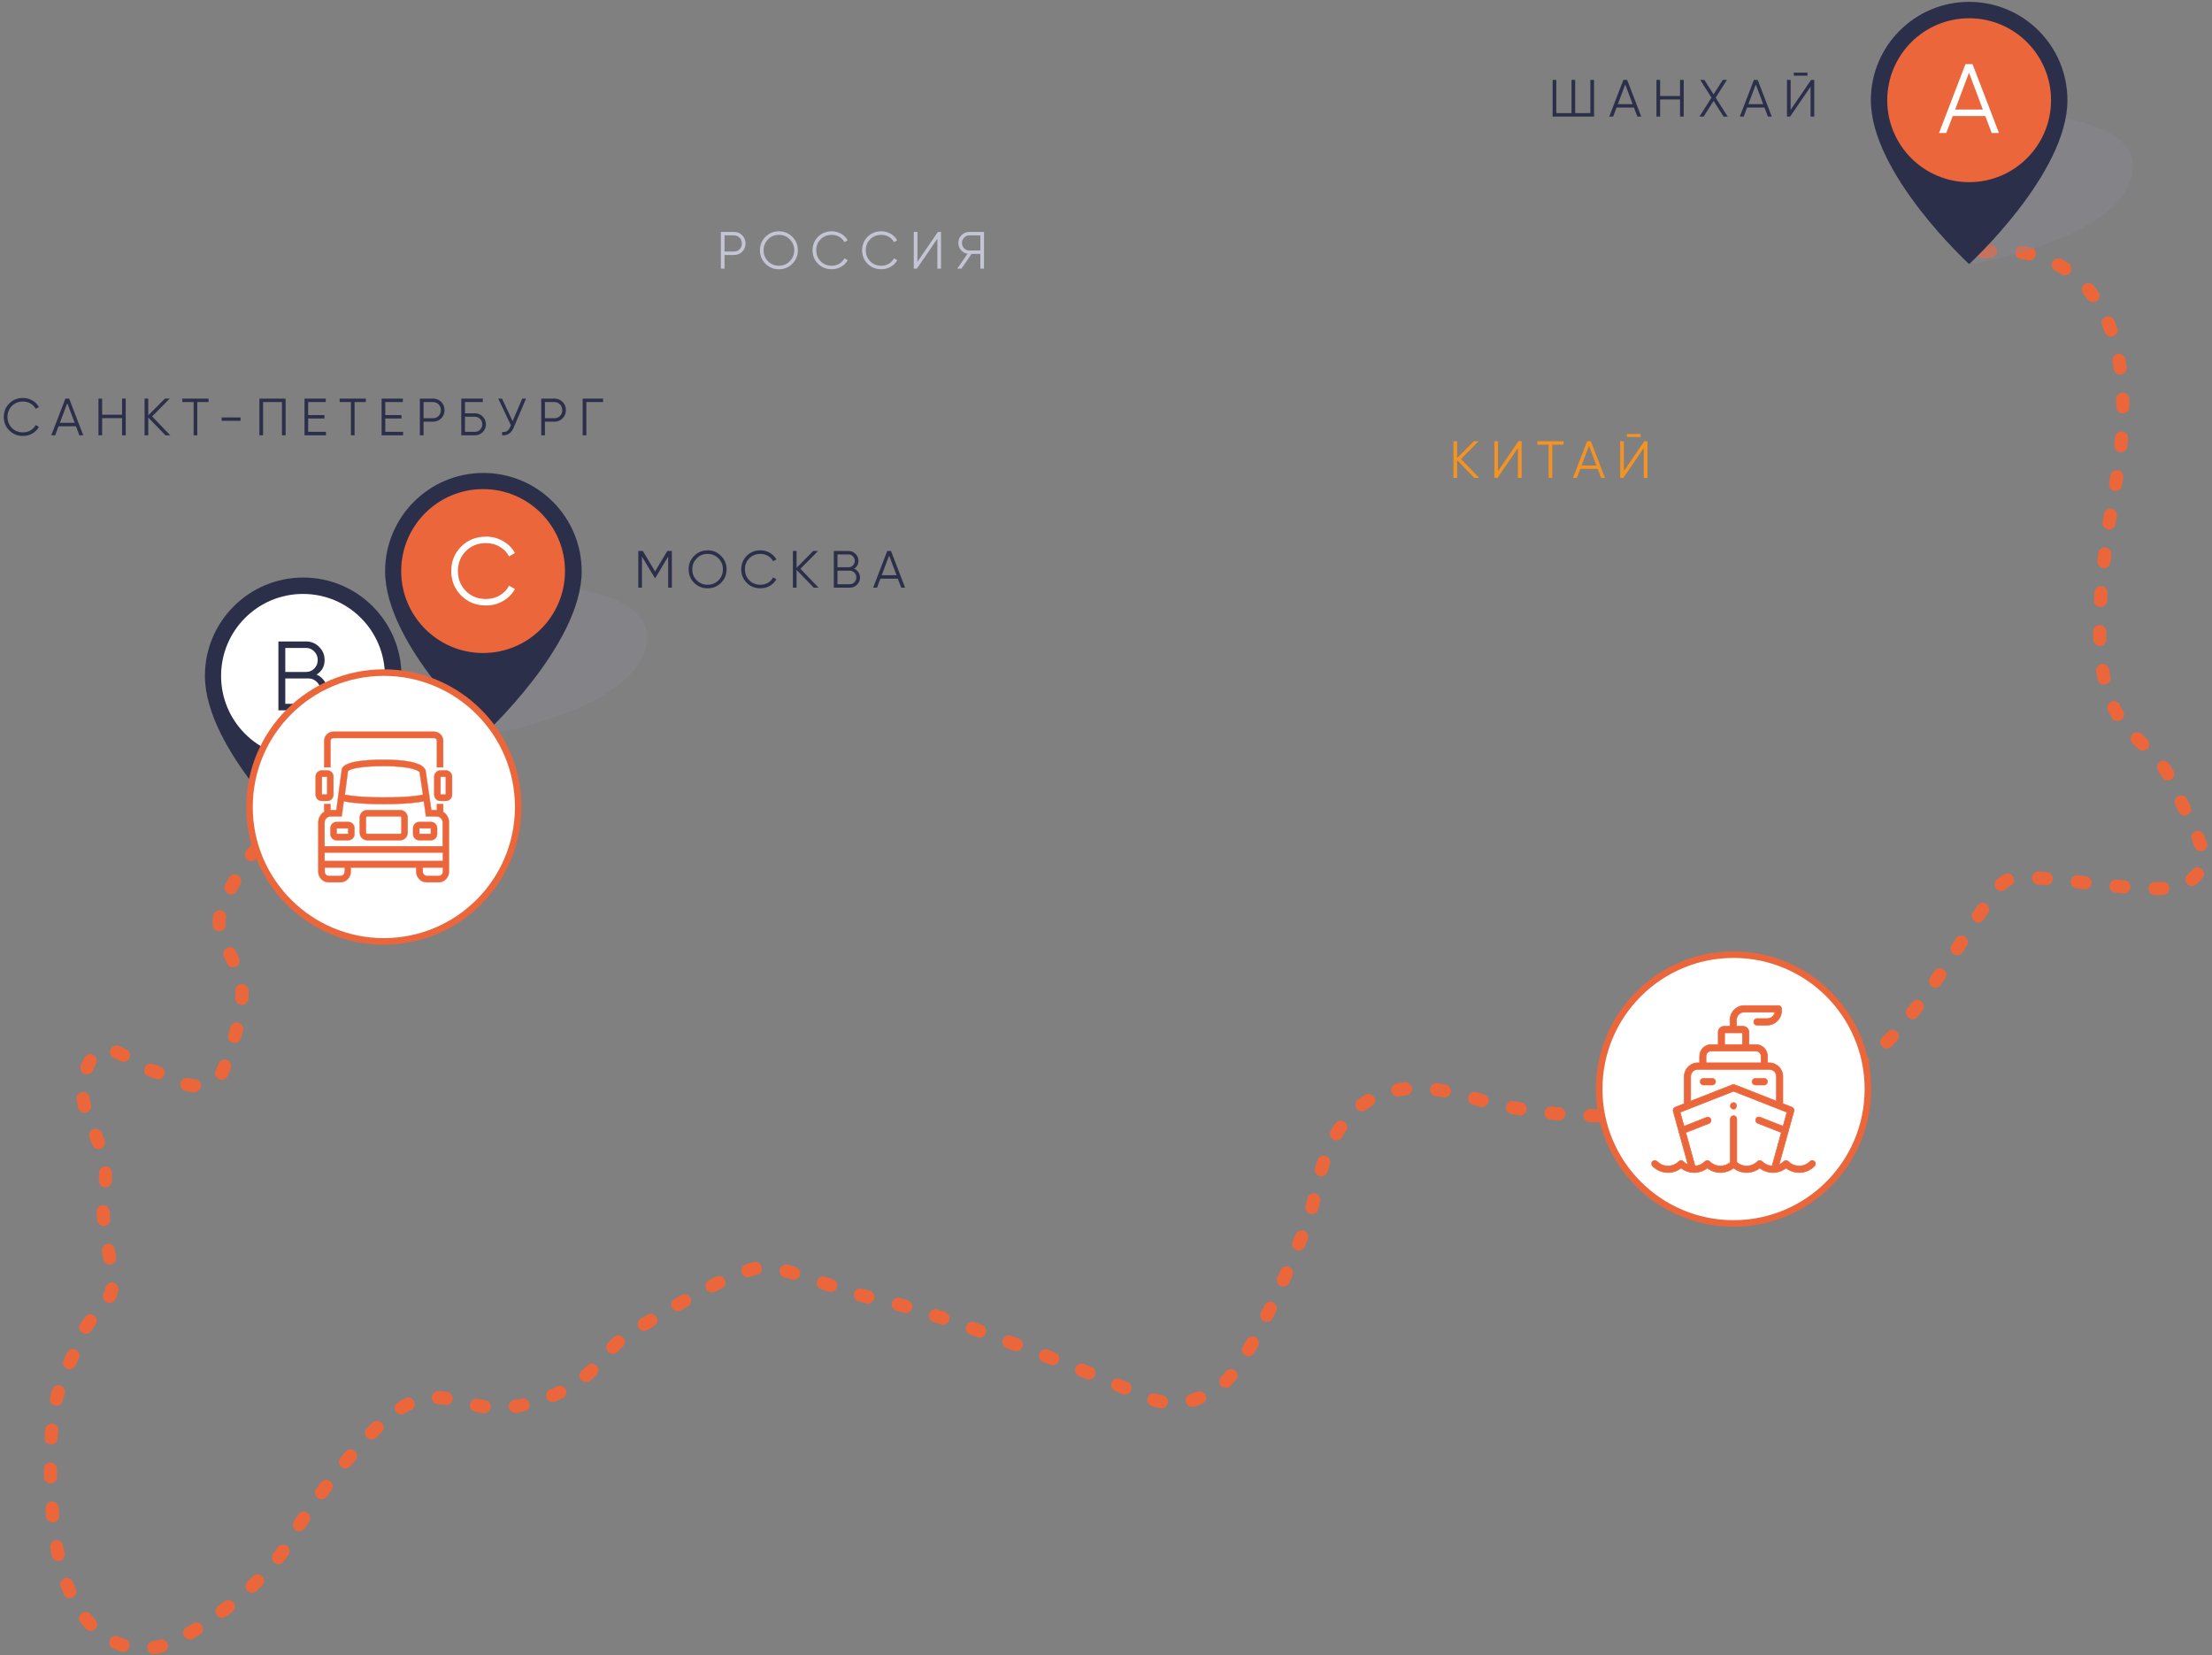 <svg width="675" height="505" viewBox="0 0 675 505" fill="none" xmlns="http://www.w3.org/2000/svg">
<rect x="0" y="0" width="675" height="505" fill="#808080" stroke="none"/>
<path d="M605.058 76.919C623.343 73.915 657.015 84.05 645.417 148.625C630.919 229.344 653.646 218.372 662.658 238.356C671.67 258.34 676.372 262.258 668.144 268.919C659.915 275.581 618.38 264.217 611.719 268.919C605.058 273.621 584.682 315.548 566.658 324.952C548.633 334.356 493.776 348.462 448.715 334.748C403.653 321.034 402.87 362.96 399.343 371.973C395.816 380.985 381.71 416.25 372.306 422.912C362.902 429.573 355.457 429.181 346.445 424.871C337.433 420.561 287.277 400.577 270.428 397.05C253.579 393.524 239.865 385.687 231.245 386.863C222.624 388.038 201.073 401.361 192.453 406.454C183.832 411.548 182.657 421.736 163.457 427.614C144.257 433.491 139.163 422.912 126.232 427.614C113.302 432.316 92.926 461.704 87.44 471.499C81.954 481.295 63.93 496.185 51.783 501.279C39.636 506.373 19.261 500.887 16.126 462.879C12.991 424.871 20.436 419.385 23.571 410.373C26.705 401.361 31.407 400.577 33.759 394.699C36.11 388.822 29.84 373.54 31.799 363.352C33.759 353.165 28.273 345.72 25.922 337.883C23.571 330.046 27.489 320.25 31.799 320.25C36.11 320.25 39.244 322.993 42.379 324.952C45.514 326.911 52.959 328.087 55.31 330.046C57.661 332.005 66.281 332.005 68.24 326.128C70.2 320.25 76.077 306.144 72.942 297.524C69.808 288.903 65.889 284.593 67.065 279.499C68.24 274.405 76.077 258.34 80.779 257.556C85.481 256.772 139.555 244.234 147.391 222.683" stroke="#EC663B" stroke-width="4" stroke-linecap="round" stroke-linejoin="round" stroke-dasharray="2.38 9.52"/>
<path opacity="0.4" d="M197.516 194.199C197.516 216.094 148.451 224.288 148.451 224.288C148.451 224.288 137.534 216.094 137.534 194.199C137.534 186.367 150.961 179.288 167.525 179.288C184.089 179.288 197.516 185.206 197.516 194.199Z" fill="#878894"/>
<path d="M177.499 174.289C177.499 196.789 147.507 224.289 147.507 224.289C147.507 224.289 117.516 196.789 117.516 174.289C117.516 157.72 130.944 144.289 147.507 144.289C164.071 144.289 177.499 157.72 177.499 174.289Z" fill="#2C2F49"/>
<ellipse cx="147.417" cy="174.215" rx="24.993" ry="25" fill="#EC663B"/>
<path d="M148.345 184.715C145.271 184.715 142.728 183.7 140.717 181.67C138.706 179.639 137.7 177.154 137.7 174.215C137.7 171.276 138.706 168.791 140.717 166.761C142.728 164.73 145.271 163.715 148.345 163.715C150.221 163.715 151.942 164.17 153.508 165.078C155.075 165.968 156.283 167.176 157.134 168.704L155.336 169.748C154.698 168.511 153.75 167.525 152.493 166.79C151.236 166.055 149.854 165.687 148.345 165.687C145.812 165.687 143.743 166.509 142.138 168.153C140.533 169.797 139.731 171.817 139.731 174.215C139.731 176.613 140.533 178.634 142.138 180.277C143.743 181.921 145.812 182.743 148.345 182.743C149.854 182.743 151.236 182.376 152.493 181.641C153.75 180.906 154.698 179.92 155.336 178.682L157.134 179.697C156.303 181.225 155.094 182.443 153.508 183.352C151.942 184.261 150.221 184.715 148.345 184.715Z" fill="white"/>
<path opacity="0.4" d="M142.53 226.104C142.53 248 93.465 256.194 93.465 256.194C93.465 256.194 82.547 248 82.547 226.104C82.547 218.272 95.975 211.194 112.538 211.194C129.102 211.194 142.53 217.112 142.53 226.104Z" fill="#878894"/>
<path d="M122.512 206.194C122.512 228.694 92.521 256.194 92.521 256.194C92.521 256.194 62.53 228.694 62.53 206.194C62.53 189.626 75.957 176.194 92.521 176.194C109.085 176.194 122.512 189.626 122.512 206.194Z" fill="#2C2F49"/>
<ellipse cx="92.456" cy="206.194" rx="24.993" ry="25" fill="white"/>
<path d="M96.596 205.804C97.616 206.244 98.426 206.914 99.026 207.814C99.646 208.694 99.956 209.704 99.956 210.844C99.956 212.464 99.386 213.844 98.246 214.984C97.106 216.124 95.726 216.694 94.106 216.694L84.956 216.694L84.956 195.694L93.416 195.694C94.976 195.694 96.306 196.254 97.406 197.374C98.506 198.474 99.056 199.794 99.056 201.334C99.056 203.294 98.236 204.784 96.596 205.804ZM93.416 197.674L87.056 197.674L87.056 204.994L93.416 204.994C94.396 204.994 95.226 204.644 95.906 203.944C96.606 203.224 96.956 202.354 96.956 201.334C96.956 200.334 96.606 199.474 95.906 198.754C95.226 198.034 94.396 197.674 93.416 197.674ZM94.106 214.714C95.146 214.714 96.026 214.344 96.746 213.604C97.486 212.844 97.856 211.924 97.856 210.844C97.856 209.784 97.486 208.874 96.746 208.114C96.026 207.354 95.146 206.974 94.106 206.974L87.056 206.974L87.056 214.714L94.106 214.714Z" fill="#2C2F49"/>
<path opacity="0.4" d="M650.899 50.481C650.899 72.377 601.834 80.571 601.834 80.571C601.834 80.571 590.917 72.377 590.917 50.481C590.917 42.649 604.344 35.571 620.908 35.571C637.471 35.571 650.899 41.489 650.899 50.481Z" fill="#878894"/>
<path d="M630.881 30.571C630.881 53.071 600.89 80.571 600.89 80.571C600.89 80.571 570.899 53.071 570.899 30.571C570.899 14.002 584.327 0.571 600.89 0.571C617.454 0.571 630.881 14.002 630.881 30.571Z" fill="#2C2F49"/>
<ellipse cx="600.89" cy="30.571" rx="24.992" ry="25" fill="#EC663B"/>
<path d="M607.776 40.571L605.827 35.411L595.87 35.411L593.921 40.571L591.701 40.571L599.769 19.571L601.928 19.571L609.996 40.571L607.776 40.571ZM596.62 33.431L605.077 33.431L600.848 22.181L596.62 33.431Z" fill="white"/>
<path d="M205.019 168.088L205.019 179.288L203.899 179.288L203.899 169.784L199.979 176.344L199.819 176.344L195.899 169.784L195.899 179.288L194.779 179.288L194.779 168.088L196.171 168.088L199.899 174.328L203.627 168.088L205.019 168.088ZM220.039 177.8C218.919 178.92 217.549 179.48 215.927 179.48C214.306 179.48 212.935 178.92 211.815 177.8C210.695 176.67 210.135 175.299 210.135 173.688C210.135 172.078 210.695 170.712 211.815 169.592C212.935 168.462 214.306 167.896 215.927 167.896C217.549 167.896 218.919 168.462 220.039 169.592C221.159 170.712 221.719 172.078 221.719 173.688C221.719 175.299 221.159 176.67 220.039 177.8ZM212.599 177.032C213.495 177.939 214.605 178.392 215.927 178.392C217.25 178.392 218.359 177.939 219.255 177.032C220.151 176.115 220.599 175 220.599 173.688C220.599 172.376 220.151 171.267 219.255 170.36C218.359 169.443 217.25 168.984 215.927 168.984C214.605 168.984 213.495 169.443 212.599 170.36C211.703 171.267 211.255 172.376 211.255 173.688C211.255 175 211.703 176.115 212.599 177.032ZM232.067 179.48C230.371 179.48 228.968 178.92 227.859 177.8C226.749 176.68 226.195 175.31 226.195 173.688C226.195 172.067 226.749 170.696 227.859 169.576C228.968 168.456 230.371 167.896 232.067 167.896C233.101 167.896 234.051 168.147 234.915 168.648C235.779 169.139 236.445 169.806 236.915 170.648L235.923 171.224C235.571 170.542 235.048 169.998 234.355 169.592C233.661 169.187 232.899 168.984 232.067 168.984C230.669 168.984 229.528 169.438 228.643 170.344C227.757 171.251 227.315 172.366 227.315 173.688C227.315 175.011 227.757 176.126 228.643 177.032C229.528 177.939 230.669 178.392 232.067 178.392C232.899 178.392 233.661 178.19 234.355 177.784C235.048 177.379 235.571 176.835 235.923 176.152L236.915 176.712C236.456 177.555 235.789 178.227 234.915 178.728C234.051 179.23 233.101 179.48 232.067 179.48ZM249.797 179.288L248.325 179.288L243.077 173.864L243.077 179.288L241.957 179.288L241.957 168.088L243.077 168.088L243.077 173.208L248.165 168.088L249.637 168.088L244.261 173.528L249.797 179.288ZM260.646 173.48C261.19 173.715 261.622 174.072 261.942 174.552C262.273 175.022 262.438 175.56 262.438 176.168C262.438 177.032 262.134 177.768 261.526 178.376C260.918 178.984 260.182 179.288 259.318 179.288L254.438 179.288L254.438 168.088L258.95 168.088C259.782 168.088 260.491 168.387 261.078 168.984C261.665 169.571 261.958 170.275 261.958 171.096C261.958 172.142 261.521 172.936 260.646 173.48ZM258.95 169.144L255.558 169.144L255.558 173.048L258.95 173.048C259.473 173.048 259.915 172.862 260.278 172.488C260.651 172.104 260.838 171.64 260.838 171.096C260.838 170.563 260.651 170.104 260.278 169.72C259.915 169.336 259.473 169.144 258.95 169.144ZM259.318 178.232C259.873 178.232 260.342 178.035 260.726 177.64C261.121 177.235 261.318 176.744 261.318 176.168C261.318 175.603 261.121 175.118 260.726 174.712C260.342 174.307 259.873 174.104 259.318 174.104L255.558 174.104L255.558 178.232L259.318 178.232ZM275.016 179.288L273.976 176.536L268.664 176.536L267.624 179.288L266.44 179.288L270.744 168.088L271.896 168.088L276.2 179.288L275.016 179.288ZM269.064 175.48L273.576 175.48L271.32 169.48L269.064 175.48Z" fill="#2C2F49"/>
<path d="M7.033 132.994C5.337 132.994 3.934 132.434 2.825 131.314C1.716 130.194 1.161 128.823 1.161 127.202C1.161 125.58 1.716 124.21 2.825 123.09C3.934 121.97 5.337 121.41 7.033 121.41C8.068 121.41 9.017 121.66 9.881 122.162C10.745 122.652 11.412 123.319 11.881 124.162L10.889 124.738C10.537 124.055 10.014 123.511 9.321 123.106C8.628 122.7 7.865 122.498 7.033 122.498C5.636 122.498 4.494 122.951 3.609 123.858C2.724 124.764 2.281 125.879 2.281 127.202C2.281 128.524 2.724 129.639 3.609 130.546C4.494 131.452 5.636 131.906 7.033 131.906C7.865 131.906 8.628 131.703 9.321 131.298C10.014 130.892 10.537 130.348 10.889 129.666L11.881 130.226C11.422 131.068 10.756 131.74 9.881 132.242C9.017 132.743 8.068 132.994 7.033 132.994ZM24.223 132.802L23.183 130.05L17.871 130.05L16.831 132.802L15.647 132.802L19.951 121.602L21.103 121.602L25.407 132.802L24.223 132.802ZM18.271 128.994L22.783 128.994L20.527 122.994L18.271 128.994ZM37.245 121.602L38.365 121.602L38.365 132.802L37.245 132.802L37.245 127.57L31.165 127.57L31.165 132.802L30.045 132.802L30.045 121.602L31.165 121.602L31.165 126.514L37.245 126.514L37.245 121.602ZM51.96 132.802L50.488 132.802L45.24 127.378L45.24 132.802L44.12 132.802L44.12 121.602L45.24 121.602L45.24 126.722L50.328 121.602L51.8 121.602L46.424 127.042L51.96 132.802ZM63.641 121.602L63.641 122.658L60.201 122.658L60.201 132.802L59.081 132.802L59.081 122.658L55.641 122.658L55.641 121.602L63.641 121.602ZM67.645 128.37L67.645 127.346L73.405 127.346L73.405 128.37L67.645 128.37ZM87.157 121.602L87.157 132.802L86.037 132.802L86.037 122.658L80.277 122.658L80.277 132.802L79.157 132.802L79.157 121.602L87.157 121.602ZM94.04 131.746L99.48 131.746L99.48 132.802L92.92 132.802L92.92 121.602L99.4 121.602L99.4 122.658L94.04 122.658L94.04 126.626L99 126.626L99 127.682L94.04 127.682L94.04 131.746ZM111.644 121.602L111.644 122.658L108.204 122.658L108.204 132.802L107.084 132.802L107.084 122.658L103.644 122.658L103.644 121.602L111.644 121.602ZM117.565 131.746L123.005 131.746L123.005 132.802L116.445 132.802L116.445 121.602L122.925 121.602L122.925 122.658L117.565 122.658L117.565 126.626L122.525 126.626L122.525 127.682L117.565 127.682L117.565 131.746ZM132.129 121.602C133.132 121.602 133.969 121.938 134.641 122.61C135.313 123.282 135.649 124.119 135.649 125.122C135.649 126.124 135.313 126.962 134.641 127.634C133.969 128.306 133.132 128.642 132.129 128.642L129.249 128.642L129.249 132.802L128.129 132.802L128.129 121.602L132.129 121.602ZM132.129 127.586C132.822 127.586 133.393 127.356 133.841 126.898C134.3 126.428 134.529 125.836 134.529 125.122C134.529 124.407 134.3 123.82 133.841 123.362C133.393 122.892 132.822 122.658 132.129 122.658L129.249 122.658L129.249 127.586L132.129 127.586ZM144.927 126.082C145.855 126.082 146.644 126.412 147.295 127.074C147.956 127.735 148.287 128.524 148.287 129.442C148.287 130.37 147.956 131.164 147.295 131.826C146.644 132.476 145.855 132.802 144.927 132.802L140.767 132.802L140.767 121.602L147.327 121.602L147.327 122.658L141.887 122.658L141.887 126.082L144.927 126.082ZM144.927 131.746C145.545 131.746 146.073 131.522 146.511 131.074C146.948 130.626 147.167 130.082 147.167 129.442C147.167 128.812 146.948 128.274 146.511 127.826C146.073 127.367 145.545 127.138 144.927 127.138L141.887 127.138L141.887 131.746L144.927 131.746ZM159.37 121.602L160.522 121.602L156.794 130.354C156.42 131.25 155.946 131.895 155.37 132.29C154.794 132.684 154.079 132.855 153.226 132.802L153.226 131.778C153.823 131.842 154.314 131.756 154.698 131.522C155.092 131.276 155.418 130.855 155.674 130.258L155.898 129.73L152.042 121.602L153.194 121.602L156.426 128.482L159.37 121.602ZM169.167 121.602C170.169 121.602 171.007 121.938 171.679 122.61C172.351 123.282 172.687 124.119 172.687 125.122C172.687 126.124 172.351 126.962 171.679 127.634C171.007 128.306 170.169 128.642 169.167 128.642L166.287 128.642L166.287 132.802L165.167 132.802L165.167 121.602L169.167 121.602ZM169.167 127.586C169.86 127.586 170.431 127.356 170.879 126.898C171.337 126.428 171.567 125.836 171.567 125.122C171.567 124.407 171.337 123.82 170.879 123.362C170.431 122.892 169.86 122.658 169.167 122.658L166.287 122.658L166.287 127.586L169.167 127.586ZM184.044 121.602L184.044 122.658L178.924 122.658L178.924 132.802L177.804 132.802L177.804 121.602L184.044 121.602Z" fill="#2C2F49"/>
<path d="M485.309 24.371L486.429 24.371L486.429 35.571L473.789 35.571L473.789 24.371L474.909 24.371L474.909 34.515L479.549 34.515L479.549 24.371L480.669 24.371L480.669 34.515L485.309 34.515L485.309 24.371ZM499.648 35.571L498.608 32.819L493.296 32.819L492.256 35.571L491.072 35.571L495.376 24.371L496.528 24.371L500.832 35.571L499.648 35.571ZM493.696 31.763L498.208 31.763L495.952 25.763L493.696 31.763ZM512.67 24.371L513.79 24.371L513.79 35.571L512.67 35.571L512.67 30.339L506.59 30.339L506.59 35.571L505.47 35.571L505.47 24.371L506.59 24.371L506.59 29.283L512.67 29.283L512.67 24.371ZM527.225 35.571L525.945 35.571L522.905 30.787L519.865 35.571L518.585 35.571L522.265 29.795L518.825 24.371L520.089 24.371L522.905 28.787L525.721 24.371L526.985 24.371L523.545 29.795L527.225 35.571ZM539.482 35.571L538.442 32.819L533.13 32.819L532.09 35.571L530.906 35.571L535.21 24.371L536.362 24.371L540.666 35.571L539.482 35.571ZM533.53 31.763L538.042 31.763L535.786 25.763L533.53 31.763ZM547.384 23.091L547.384 22.163L551.544 22.163L551.544 23.091L547.384 23.091ZM552.504 35.571L552.504 26.451L546.264 35.571L545.304 35.571L545.304 24.371L546.424 24.371L546.424 33.491L552.664 24.371L553.624 24.371L553.624 35.571L552.504 35.571Z" fill="#2C2F49"/>
<path d="M223.977 70.753C224.98 70.753 225.817 71.089 226.489 71.761C227.161 72.433 227.497 73.27 227.497 74.273C227.497 75.276 227.161 76.113 226.489 76.785C225.817 77.457 224.98 77.793 223.977 77.793H221.097V81.953H219.977V70.753H223.977ZM223.977 76.737C224.67 76.737 225.241 76.508 225.689 76.049C226.148 75.58 226.377 74.988 226.377 74.273C226.377 73.558 226.148 72.972 225.689 72.513C225.241 72.044 224.67 71.809 223.977 71.809H221.097V76.737H223.977ZM241.8 80.465C240.68 81.585 239.31 82.145 237.688 82.145C236.067 82.145 234.696 81.585 233.576 80.465C232.456 79.335 231.896 77.964 231.896 76.353C231.896 74.743 232.456 73.377 233.576 72.257C234.696 71.126 236.067 70.561 237.688 70.561C239.31 70.561 240.68 71.126 241.8 72.257C242.92 73.377 243.48 74.743 243.48 76.353C243.48 77.964 242.92 79.335 241.8 80.465ZM234.36 79.697C235.256 80.604 236.366 81.057 237.688 81.057C239.011 81.057 240.12 80.604 241.016 79.697C241.912 78.78 242.36 77.665 242.36 76.353C242.36 75.041 241.912 73.932 241.016 73.025C240.12 72.108 239.011 71.649 237.688 71.649C236.366 71.649 235.256 72.108 234.36 73.025C233.464 73.932 233.016 75.041 233.016 76.353C233.016 77.665 233.464 78.78 234.36 79.697ZM253.828 82.145C252.132 82.145 250.729 81.585 249.62 80.465C248.51 79.345 247.956 77.975 247.956 76.353C247.956 74.732 248.51 73.361 249.62 72.241C250.729 71.121 252.132 70.561 253.828 70.561C254.862 70.561 255.812 70.812 256.676 71.313C257.54 71.804 258.206 72.471 258.676 73.313L257.684 73.889C257.332 73.207 256.809 72.662 256.116 72.257C255.422 71.852 254.66 71.649 253.828 71.649C252.43 71.649 251.289 72.103 250.404 73.009C249.518 73.916 249.076 75.031 249.076 76.353C249.076 77.676 249.518 78.79 250.404 79.697C251.289 80.604 252.43 81.057 253.828 81.057C254.66 81.057 255.422 80.855 256.116 80.449C256.809 80.044 257.332 79.5 257.684 78.817L258.676 79.377C258.217 80.22 257.55 80.892 256.676 81.393C255.812 81.894 254.862 82.145 253.828 82.145ZM268.95 82.145C267.254 82.145 265.851 81.585 264.742 80.465C263.632 79.345 263.078 77.975 263.078 76.353C263.078 74.732 263.632 73.361 264.742 72.241C265.851 71.121 267.254 70.561 268.95 70.561C269.984 70.561 270.934 70.812 271.798 71.313C272.662 71.804 273.328 72.471 273.798 73.313L272.806 73.889C272.454 73.207 271.931 72.662 271.238 72.257C270.544 71.852 269.782 71.649 268.95 71.649C267.552 71.649 266.411 72.103 265.526 73.009C264.64 73.916 264.198 75.031 264.198 76.353C264.198 77.676 264.64 78.79 265.526 79.697C266.411 80.604 267.552 81.057 268.95 81.057C269.782 81.057 270.544 80.855 271.238 80.449C271.931 80.044 272.454 79.5 272.806 78.817L273.798 79.377C273.339 80.22 272.672 80.892 271.798 81.393C270.934 81.894 269.984 82.145 268.95 82.145ZM286.04 81.953V72.833L279.8 81.953H278.84V70.753H279.96V79.873L286.2 70.753H287.16V81.953H286.04ZM300.275 70.753V81.953H299.155V77.473H296.467L293.395 81.953H292.115L295.235 77.425C294.435 77.287 293.768 76.908 293.235 76.289C292.701 75.66 292.435 74.934 292.435 74.113C292.435 73.185 292.76 72.396 293.411 71.745C294.072 71.084 294.867 70.753 295.795 70.753H300.275ZM295.795 76.417H299.155V71.809H295.795C295.176 71.809 294.648 72.033 294.211 72.481C293.773 72.929 293.555 73.473 293.555 74.113C293.555 74.743 293.773 75.287 294.211 75.745C294.648 76.193 295.176 76.417 295.795 76.417Z" fill="#C3C4D4"/>
<path d="M451.367 145.802H449.895L444.647 140.378V145.802H443.527V134.602H444.647V139.722L449.735 134.602H451.207L445.831 140.042L451.367 145.802ZM463.208 145.802V136.682L456.968 145.802H456.008V134.602H457.128V143.722L463.368 134.602H464.328V145.802H463.208ZM477.123 134.602V135.658H473.683V145.802H472.563V135.658H469.123V134.602H477.123ZM488.583 145.802L487.543 143.05H482.231L481.191 145.802H480.007L484.311 134.602H485.463L489.767 145.802H488.583ZM482.631 141.994H487.143L484.887 135.994L482.631 141.994ZM496.485 133.322V132.394H500.645V133.322H496.485ZM501.605 145.802V136.682L495.365 145.802H494.405V134.602H495.525V143.722L501.765 134.602H502.725V145.802H501.605Z" fill="#F39323"/>
<circle cx="529" cy="332.245" r="41" fill="white" stroke="#EC663B" stroke-width="2"/>
<mask id="path-20-outside-1" maskUnits="userSpaceOnUse" x="503" y="305.781" width="52" height="53" fill="black">
<rect fill="white" x="503" y="305.781" width="52" height="53"/>
<path d="M553.714 354.322C553.333 353.934 552.715 353.934 552.333 354.322C551.448 355.224 550.271 355.72 549.02 355.72C547.768 355.72 546.591 355.224 545.706 354.322C545.523 354.136 545.275 354.031 545.016 354.031C544.757 354.031 544.508 354.136 544.325 354.322C543.906 354.749 543.422 355.084 542.895 355.319L547.417 338.987C547.554 338.493 547.299 337.974 546.828 337.789L544.039 336.694V328.422C544.039 326.118 542.199 324.244 539.938 324.244H539.352V322.227C539.352 320.268 537.787 318.674 535.863 318.674H533.688V314.894C533.688 313.907 532.899 313.104 531.93 313.104H529.879V311.207C529.879 309.864 530.952 308.77 532.272 308.77H541.651C541.434 309.903 540.452 310.76 539.278 310.76H536.129C535.59 310.76 535.152 311.205 535.152 311.755C535.152 312.304 535.59 312.749 536.129 312.749H539.278C541.688 312.749 543.649 310.752 543.649 308.298V307.776C543.649 307.226 543.211 306.781 542.672 306.781H532.272C529.875 306.781 527.926 308.767 527.926 311.207V313.104H526.07C525.101 313.104 524.313 313.907 524.313 314.894V318.674H522.137C520.213 318.674 518.649 320.268 518.649 322.227V324.244H518.063C515.801 324.244 513.961 326.118 513.961 328.422V336.694L511.172 337.789C510.701 337.974 510.446 338.493 510.583 338.987L515.105 355.319C514.578 355.084 514.094 354.749 513.675 354.322C513.492 354.136 513.243 354.031 512.984 354.031C512.725 354.031 512.477 354.136 512.294 354.322C511.409 355.224 510.232 355.72 508.981 355.72C507.729 355.72 506.552 355.224 505.667 354.322C505.286 353.934 504.668 353.934 504.286 354.322C503.905 354.711 503.905 355.341 504.286 355.729C505.54 357.006 507.207 357.71 508.981 357.71C510.445 357.71 511.838 357.23 512.984 356.343C514.131 357.23 515.524 357.71 516.988 357.71C518.453 357.71 519.845 357.23 520.992 356.343C522.139 357.23 523.531 357.71 524.996 357.71C526.461 357.71 527.853 357.23 529 356.343C530.147 357.23 531.539 357.71 533.004 357.71C534.469 357.71 535.861 357.23 537.008 356.343C538.155 357.23 539.547 357.71 541.012 357.71C542.477 357.71 543.869 357.23 545.016 356.343C546.163 357.23 547.555 357.71 549.02 357.71C550.793 357.71 552.46 357.006 553.714 355.729C554.095 355.341 554.095 354.711 553.714 354.322ZM526.266 315.093H531.734V318.674H526.266V315.093ZM520.602 322.227C520.602 321.365 521.29 320.663 522.137 320.663H525.289H532.711H535.863C536.71 320.663 537.399 321.365 537.399 322.227V324.244H520.602V322.227ZM515.914 328.422C515.914 327.215 516.878 326.234 518.063 326.234H539.938C541.122 326.234 542.086 327.215 542.086 328.422V335.927L529.351 330.926C529.125 330.837 528.875 330.837 528.649 330.926L515.914 335.927V328.422ZM540.757 355.713C539.601 355.65 538.523 355.163 537.698 354.323C537.515 354.136 537.267 354.031 537.008 354.031C536.749 354.031 536.5 354.136 536.317 354.322C535.432 355.224 534.256 355.72 533.004 355.72C531.882 355.72 530.822 355.321 529.977 354.589V341.37C529.977 340.82 529.539 340.375 529 340.375C528.461 340.375 528.024 340.82 528.024 341.37V354.589C527.178 355.321 526.118 355.72 524.996 355.72C523.745 355.72 522.568 355.224 521.683 354.322C521.5 354.136 521.251 354.031 520.992 354.031C520.733 354.031 520.485 354.136 520.302 354.322C519.477 355.162 518.399 355.65 517.243 355.713L514.418 345.51L521.506 342.726C522.009 342.529 522.26 341.953 522.066 341.44C521.872 340.928 521.307 340.672 520.804 340.87L513.886 343.587L512.704 339.319L529 332.92L545.296 339.319L544.114 343.587L537.069 340.82C536.565 340.622 536 340.878 535.806 341.39C535.612 341.903 535.863 342.478 536.366 342.676L543.582 345.51L540.757 355.713Z"/>
</mask>
<path d="M553.714 354.322C553.333 353.934 552.715 353.934 552.333 354.322C551.448 355.224 550.271 355.72 549.02 355.72C547.768 355.72 546.591 355.224 545.706 354.322C545.523 354.136 545.275 354.031 545.016 354.031C544.757 354.031 544.508 354.136 544.325 354.322C543.906 354.749 543.422 355.084 542.895 355.319L547.417 338.987C547.554 338.493 547.299 337.974 546.828 337.789L544.039 336.694V328.422C544.039 326.118 542.199 324.244 539.938 324.244H539.352V322.227C539.352 320.268 537.787 318.674 535.863 318.674H533.688V314.894C533.688 313.907 532.899 313.104 531.93 313.104H529.879V311.207C529.879 309.864 530.952 308.77 532.272 308.77H541.651C541.434 309.903 540.452 310.76 539.278 310.76H536.129C535.59 310.76 535.152 311.205 535.152 311.755C535.152 312.304 535.59 312.749 536.129 312.749H539.278C541.688 312.749 543.649 310.752 543.649 308.298V307.776C543.649 307.226 543.211 306.781 542.672 306.781H532.272C529.875 306.781 527.926 308.767 527.926 311.207V313.104H526.07C525.101 313.104 524.313 313.907 524.313 314.894V318.674H522.137C520.213 318.674 518.649 320.268 518.649 322.227V324.244H518.063C515.801 324.244 513.961 326.118 513.961 328.422V336.694L511.172 337.789C510.701 337.974 510.446 338.493 510.583 338.987L515.105 355.319C514.578 355.084 514.094 354.749 513.675 354.322C513.492 354.136 513.243 354.031 512.984 354.031C512.725 354.031 512.477 354.136 512.294 354.322C511.409 355.224 510.232 355.72 508.981 355.72C507.729 355.72 506.552 355.224 505.667 354.322C505.286 353.934 504.668 353.934 504.286 354.322C503.905 354.711 503.905 355.341 504.286 355.729C505.54 357.006 507.207 357.71 508.981 357.71C510.445 357.71 511.838 357.23 512.984 356.343C514.131 357.23 515.524 357.71 516.988 357.71C518.453 357.71 519.845 357.23 520.992 356.343C522.139 357.23 523.531 357.71 524.996 357.71C526.461 357.71 527.853 357.23 529 356.343C530.147 357.23 531.539 357.71 533.004 357.71C534.469 357.71 535.861 357.23 537.008 356.343C538.155 357.23 539.547 357.71 541.012 357.71C542.477 357.71 543.869 357.23 545.016 356.343C546.163 357.23 547.555 357.71 549.02 357.71C550.793 357.71 552.46 357.006 553.714 355.729C554.095 355.341 554.095 354.711 553.714 354.322ZM526.266 315.093H531.734V318.674H526.266V315.093ZM520.602 322.227C520.602 321.365 521.29 320.663 522.137 320.663H525.289H532.711H535.863C536.71 320.663 537.399 321.365 537.399 322.227V324.244H520.602V322.227ZM515.914 328.422C515.914 327.215 516.878 326.234 518.063 326.234H539.938C541.122 326.234 542.086 327.215 542.086 328.422V335.927L529.351 330.926C529.125 330.837 528.875 330.837 528.649 330.926L515.914 335.927V328.422ZM540.757 355.713C539.601 355.65 538.523 355.163 537.698 354.323C537.515 354.136 537.267 354.031 537.008 354.031C536.749 354.031 536.5 354.136 536.317 354.322C535.432 355.224 534.256 355.72 533.004 355.72C531.882 355.72 530.822 355.321 529.977 354.589V341.37C529.977 340.82 529.539 340.375 529 340.375C528.461 340.375 528.024 340.82 528.024 341.37V354.589C527.178 355.321 526.118 355.72 524.996 355.72C523.745 355.72 522.568 355.224 521.683 354.322C521.5 354.136 521.251 354.031 520.992 354.031C520.733 354.031 520.485 354.136 520.302 354.322C519.477 355.162 518.399 355.65 517.243 355.713L514.418 345.51L521.506 342.726C522.009 342.529 522.26 341.953 522.066 341.44C521.872 340.928 521.307 340.672 520.804 340.87L513.886 343.587L512.704 339.319L529 332.92L545.296 339.319L544.114 343.587L537.069 340.82C536.565 340.622 536 340.878 535.806 341.39C535.612 341.903 535.863 342.478 536.366 342.676L543.582 345.51L540.757 355.713Z" fill="#EC663B"/>
<path d="M553.714 354.322C553.333 353.934 552.715 353.934 552.333 354.322C551.448 355.224 550.271 355.72 549.02 355.72C547.768 355.72 546.591 355.224 545.706 354.322C545.523 354.136 545.275 354.031 545.016 354.031C544.757 354.031 544.508 354.136 544.325 354.322C543.906 354.749 543.422 355.084 542.895 355.319L547.417 338.987C547.554 338.493 547.299 337.974 546.828 337.789L544.039 336.694V328.422C544.039 326.118 542.199 324.244 539.938 324.244H539.352V322.227C539.352 320.268 537.787 318.674 535.863 318.674H533.688V314.894C533.688 313.907 532.899 313.104 531.93 313.104H529.879V311.207C529.879 309.864 530.952 308.77 532.272 308.77H541.651C541.434 309.903 540.452 310.76 539.278 310.76H536.129C535.59 310.76 535.152 311.205 535.152 311.755C535.152 312.304 535.59 312.749 536.129 312.749H539.278C541.688 312.749 543.649 310.752 543.649 308.298V307.776C543.649 307.226 543.211 306.781 542.672 306.781H532.272C529.875 306.781 527.926 308.767 527.926 311.207V313.104H526.07C525.101 313.104 524.313 313.907 524.313 314.894V318.674H522.137C520.213 318.674 518.649 320.268 518.649 322.227V324.244H518.063C515.801 324.244 513.961 326.118 513.961 328.422V336.694L511.172 337.789C510.701 337.974 510.446 338.493 510.583 338.987L515.105 355.319C514.578 355.084 514.094 354.749 513.675 354.322C513.492 354.136 513.243 354.031 512.984 354.031C512.725 354.031 512.477 354.136 512.294 354.322C511.409 355.224 510.232 355.72 508.981 355.72C507.729 355.72 506.552 355.224 505.667 354.322C505.286 353.934 504.668 353.934 504.286 354.322C503.905 354.711 503.905 355.341 504.286 355.729C505.54 357.006 507.207 357.71 508.981 357.71C510.445 357.71 511.838 357.23 512.984 356.343C514.131 357.23 515.524 357.71 516.988 357.71C518.453 357.71 519.845 357.23 520.992 356.343C522.139 357.23 523.531 357.71 524.996 357.71C526.461 357.71 527.853 357.23 529 356.343C530.147 357.23 531.539 357.71 533.004 357.71C534.469 357.71 535.861 357.23 537.008 356.343C538.155 357.23 539.547 357.71 541.012 357.71C542.477 357.71 543.869 357.23 545.016 356.343C546.163 357.23 547.555 357.71 549.02 357.71C550.793 357.71 552.46 357.006 553.714 355.729C554.095 355.341 554.095 354.711 553.714 354.322ZM526.266 315.093H531.734V318.674H526.266V315.093ZM520.602 322.227C520.602 321.365 521.29 320.663 522.137 320.663H525.289H532.711H535.863C536.71 320.663 537.399 321.365 537.399 322.227V324.244H520.602V322.227ZM515.914 328.422C515.914 327.215 516.878 326.234 518.063 326.234H539.938C541.122 326.234 542.086 327.215 542.086 328.422V335.927L529.351 330.926C529.125 330.837 528.875 330.837 528.649 330.926L515.914 335.927V328.422ZM540.757 355.713C539.601 355.65 538.523 355.163 537.698 354.323C537.515 354.136 537.267 354.031 537.008 354.031C536.749 354.031 536.5 354.136 536.317 354.322C535.432 355.224 534.256 355.72 533.004 355.72C531.882 355.72 530.822 355.321 529.977 354.589V341.37C529.977 340.82 529.539 340.375 529 340.375C528.461 340.375 528.024 340.82 528.024 341.37V354.589C527.178 355.321 526.118 355.72 524.996 355.72C523.745 355.72 522.568 355.224 521.683 354.322C521.5 354.136 521.251 354.031 520.992 354.031C520.733 354.031 520.485 354.136 520.302 354.322C519.477 355.162 518.399 355.65 517.243 355.713L514.418 345.51L521.506 342.726C522.009 342.529 522.26 341.953 522.066 341.44C521.872 340.928 521.307 340.672 520.804 340.87L513.886 343.587L512.704 339.319L529 332.92L545.296 339.319L544.114 343.587L537.069 340.82C536.565 340.622 536 340.878 535.806 341.39C535.612 341.903 535.863 342.478 536.366 342.676L543.582 345.51L540.757 355.713Z" stroke="#EC663B" stroke-width="0.2" mask="url(#path-20-outside-1)"/>
<path d="M529 336.329C529.27 336.329 529.535 336.441 529.726 336.635C529.726 336.635 529.726 336.635 529.726 336.635L529.69 336.67C529.872 336.855 529.977 337.112 529.977 337.373C529.977 337.636 529.872 337.892 529.69 338.077L529 336.329ZM529 336.329C528.73 336.329 528.465 336.441 528.274 336.635C528.083 336.83 527.973 337.099 527.973 337.373C527.973 337.648 528.083 337.917 528.274 338.112C528.465 338.306 528.73 338.418 529 338.418C529.27 338.418 529.535 338.306 529.726 338.112L529 336.329Z" fill="#EC663B" stroke="#EC663B" stroke-width="0.1"/>
<path d="M522.522 328.946H519.788C519.22 328.946 518.761 329.414 518.761 329.99C518.761 330.566 519.22 331.035 519.788 331.035H522.522C523.09 331.035 523.549 330.566 523.549 329.99C523.549 329.414 523.09 328.946 522.522 328.946Z" fill="#EC663B" stroke="#EC663B" stroke-width="0.1"/>
<path d="M538.375 328.946H535.641C535.073 328.946 534.614 329.414 534.614 329.99C534.614 330.566 535.073 331.035 535.641 331.035H538.375C538.943 331.035 539.402 330.566 539.402 329.99C539.402 329.414 538.943 328.946 538.375 328.946Z" fill="#EC663B" stroke="#EC663B" stroke-width="0.1"/>
<circle cx="117.134" cy="246.194" r="41" fill="white" stroke="#EC663B" stroke-width="2"/>
<path d="M133.333 234.034V234.084H133.383H135.188H135.238V234.034V226.035C135.238 224.491 133.998 223.226 132.48 223.226H101.698C100.18 223.226 98.939 224.491 98.939 226.035V234.034V234.084H98.99H100.795H100.845V234.034V226.035C100.845 225.556 101.23 225.165 101.698 225.165H132.48C132.948 225.165 133.333 225.556 133.333 226.035V234.034Z" fill="#EC663B" stroke="#EC663B" stroke-width="0.1"/>
<path d="M99.893 244.335C100.914 244.335 101.748 243.485 101.748 242.446V236.93C101.748 235.891 100.914 235.041 99.893 235.041H98.178C97.156 235.041 96.322 235.891 96.322 236.93V242.446C96.322 243.485 97.156 244.335 98.178 244.335H99.893ZM98.228 236.98H99.843V242.396H98.228V236.98Z" fill="#EC663B" stroke="#EC663B" stroke-width="0.1"/>
<path d="M122.099 247.132H112.079C110.787 247.132 109.772 248.167 109.772 249.481V253.987C109.772 255.301 110.787 256.335 112.079 256.335H122.099C123.391 256.335 124.406 255.301 124.406 253.987V249.481C124.406 248.167 123.391 247.132 122.099 247.132ZM122.5 253.987C122.5 254.113 122.459 254.215 122.39 254.285C122.322 254.354 122.223 254.396 122.099 254.396H112.079C111.955 254.396 111.856 254.354 111.787 254.285C111.719 254.215 111.677 254.113 111.677 253.987V249.481C111.677 249.354 111.719 249.253 111.787 249.183C111.856 249.113 111.955 249.071 112.079 249.071H122.099C122.223 249.071 122.322 249.113 122.39 249.183C122.459 249.253 122.5 249.354 122.5 249.481V253.987Z" fill="#EC663B" stroke="#EC663B" stroke-width="0.1"/>
<path d="M106.302 250.765H102.691C101.67 250.765 100.836 251.616 100.836 252.654V254.447C100.836 255.485 101.67 256.336 102.691 256.336H106.302C107.324 256.336 108.158 255.485 108.158 254.447V252.654C108.158 251.616 107.324 250.765 106.302 250.765ZM102.741 254.397V252.704H106.252V254.397H102.741Z" fill="#EC663B" stroke="#EC663B" stroke-width="0.1"/>
<path d="M131.532 250.765H127.922C126.9 250.765 126.066 251.616 126.066 252.654V254.447C126.066 255.485 126.9 256.336 127.922 256.336H131.532C132.554 256.336 133.388 255.485 133.388 254.447V252.654C133.388 251.616 132.554 250.765 131.532 250.765ZM127.972 254.397V252.704H131.482V254.397H127.972Z" fill="#EC663B" stroke="#EC663B" stroke-width="0.1"/>
<path d="M136.091 235.041H134.376C133.355 235.041 132.521 235.891 132.521 236.93V242.446C132.521 243.485 133.355 244.335 134.376 244.335H136.091C137.113 244.335 137.947 243.485 137.947 242.446V236.93C137.947 235.891 137.113 235.041 136.091 235.041ZM134.426 242.396V236.98H136.041V242.396H134.426Z" fill="#EC663B" stroke="#EC663B" stroke-width="0.1"/>
<path d="M100.846 247.132H100.846V245.343V245.293H100.796H98.99H98.94V245.343V247.659C97.856 248.315 97.135 249.519 97.135 250.906V258.216V260.055V262.767V264.606V265.939C97.135 267.713 98.555 269.161 100.299 269.161H103.865C105.608 269.161 107.029 267.713 107.029 265.939V264.656H127.014V265.939C127.014 267.713 128.436 269.161 130.224 269.161H133.835C135.578 269.161 136.999 267.713 136.999 265.939V264.606V262.767V260.055V258.216V250.953C137.044 249.565 136.323 248.361 135.239 247.705V245.343V245.293H135.189H133.383H133.333V245.343L133.333 247.132H133.333H133.333H133.333H133.332H133.332H133.332H133.332H133.331H133.331H133.331H133.33H133.33H133.33H133.33H133.329H133.329H133.329H133.329H133.328H133.328H133.328H133.328H133.327H133.327H133.327H133.326H133.326H133.326H133.326H133.325H133.325H133.325H133.325H133.324H133.324H133.324H133.324H133.323H133.323H133.323H133.323H133.322H133.322H133.322H133.321H133.321H133.321H133.321H133.32H133.32H133.32H133.32H133.319H133.319H133.319H133.319H133.318H133.318H133.318H133.318H133.317H133.317H133.317H133.316H133.316H133.316H133.316H133.315H133.315H133.315H133.315H133.314H133.314H133.314H133.314H133.313H133.313H133.313H133.312H133.312H133.312H133.312H133.311H133.311H133.311H133.311H133.31H133.31H133.31H133.31H133.309H133.309H133.309H133.309H133.308H133.308H133.308H133.307H133.307H133.307H133.307H133.306H133.306H133.306H133.306H133.305H133.305H133.305H133.305H133.304H133.304H133.304H133.303H133.303H133.303H133.303H133.302H133.302H133.302H133.302H133.301H133.301H133.301H133.301H133.3H133.3H133.3H133.3H133.299H133.299H133.299H133.298H133.298H133.298H133.298H133.297H133.297H133.297H133.297H133.296H133.296H133.296H133.296H133.295H133.295H133.295H133.294H133.294H133.294H133.294H133.293H133.293H133.293H133.293H133.292H133.292H133.292H133.292H133.291H133.291H133.291H133.291H133.29H133.29H133.29H133.289H133.289H133.289H133.289H133.288H133.288H133.288H133.288H133.287H133.287H133.287H133.287H133.286H133.286H133.286H133.286H133.285H133.285H133.285H133.284H133.284H133.284H133.284H133.283H133.283H133.283H133.283H133.282H133.282H133.282H133.282H133.281H133.281H133.281H133.28H133.28H133.28H133.28H133.279H133.279H133.279H133.279H133.278H133.278H133.278H133.278H133.277H133.277H133.277H133.277H133.276H133.276H133.276H133.275H133.275H133.275H133.275H133.274H133.274H133.274H133.274H133.273H133.273H133.273H133.273H133.272H133.272H133.272H133.271H133.271H133.271H133.271H133.27H133.27H133.27H133.27H133.269H133.269H133.269H133.269H133.268H133.268H133.268H133.268H133.267H133.267H133.267H133.266H133.266H133.266H133.266H133.265H133.265H133.265H133.265H133.264H133.264H133.264H133.264H133.263H133.263H133.263H133.262H133.262H133.262H133.262H133.261H133.261H133.261H133.261H133.26H133.26H133.26H133.26H133.259H133.259H133.259H133.259H133.258H133.258H133.258H133.257H133.257H133.257H133.257H133.256H133.256H133.256H133.256H133.255H133.255H133.255H133.255H133.254H133.254H133.254H133.254H133.253H133.253H133.253H133.252H133.252H133.252H133.252H133.251H133.251H133.251H133.251H133.25H133.25H133.25H133.25H133.249H133.249H133.249H133.248H133.248H133.248H131.621L129.913 235.409C129.912 235.121 129.816 234.696 129.358 234.229C128.624 233.412 127.222 232.801 125.173 232.393C123.12 231.984 120.409 231.777 117.044 231.777C113.59 231.777 110.822 231.961 108.759 232.329C107.727 232.513 106.87 232.744 106.191 233.022C105.512 233.299 105.008 233.625 104.684 234.001C104.362 234.376 104.267 234.753 104.266 234.995L102.648 247.132H100.931H100.931H100.931H100.93H100.93H100.93H100.929H100.929H100.929H100.929H100.928H100.928H100.928H100.928H100.927H100.927H100.927H100.927H100.926H100.926H100.926H100.925H100.925H100.925H100.925H100.924H100.924H100.924H100.924H100.923H100.923H100.923H100.923H100.922H100.922H100.922H100.922H100.921H100.921H100.921H100.92H100.92H100.92H100.92H100.919H100.919H100.919H100.919H100.918H100.918H100.918H100.918H100.917H100.917H100.917H100.917H100.916H100.916H100.916H100.915H100.915H100.915H100.915H100.914H100.914H100.914H100.914H100.913H100.913H100.913H100.913H100.912H100.912H100.912H100.911H100.911H100.911H100.911H100.91H100.91H100.91H100.91H100.909H100.909H100.909H100.909H100.908H100.908H100.908H100.908H100.907H100.907H100.907H100.906H100.906H100.906H100.906H100.905H100.905H100.905H100.905H100.904H100.904H100.904H100.904H100.903H100.903H100.903H100.902H100.902H100.902H100.902H100.901H100.901H100.901H100.901H100.9H100.9H100.9H100.9H100.899H100.899H100.899H100.899H100.898H100.898H100.898H100.897H100.897H100.897H100.897H100.896H100.896H100.896H100.896H100.895H100.895H100.895H100.895H100.894H100.894H100.894H100.893H100.893H100.893H100.893H100.892H100.892H100.892H100.892H100.891H100.891H100.891H100.891H100.89H100.89H100.89H100.89H100.889H100.889H100.889H100.888H100.888H100.888H100.888H100.887H100.887H100.887H100.887H100.886H100.886H100.886H100.886H100.885H100.885H100.885H100.885H100.884H100.884H100.884H100.883H100.883H100.883H100.883H100.882H100.882H100.882H100.882H100.881H100.881H100.881H100.881H100.88H100.88H100.88H100.879H100.879H100.879H100.879H100.878H100.878H100.878H100.878H100.877H100.877H100.877H100.877H100.876H100.876H100.876H100.876H100.875H100.875H100.875H100.874H100.874H100.874H100.874H100.873H100.873H100.873H100.873H100.872H100.872H100.872H100.872H100.871H100.871H100.871H100.87H100.87H100.87H100.87H100.869H100.869H100.869H100.869H100.868H100.868H100.868H100.868H100.867H100.867H100.867H100.867H100.866H100.866H100.866H100.865H100.865H100.865H100.865H100.864H100.864H100.864H100.864H100.863H100.863H100.863H100.863H100.862H100.862H100.862H100.861H100.861H100.861H100.861H100.86H100.86H100.86H100.86H100.859H100.859H100.859H100.859H100.858H100.858H100.858H100.858H100.857H100.857H100.857H100.856H100.856H100.856H100.856H100.855H100.855H100.855H100.855H100.854H100.854H100.854H100.854H100.853H100.853H100.853H100.853H100.852H100.852H100.852H100.851H100.851H100.851H100.851H100.85H100.85H100.85H100.85H100.849H100.849H100.849H100.849H100.848H100.848H100.848H100.847H100.847H100.847H100.847H100.846H100.846H100.846ZM105.214 265.889H105.169V265.939C105.169 266.648 104.604 267.222 103.91 267.222H100.344C99.651 267.222 99.085 266.648 99.085 265.939V264.656H105.214V265.889ZM104.275 249.028L104.9 244.438C106.555 244.806 110.167 245.301 117.09 245.301C124.058 245.301 127.67 244.806 129.325 244.438L129.994 249.028L130 249.071H130.043H133.248C134.258 249.071 135.094 249.921 135.094 250.952V258.166H99.04V250.952C99.04 249.921 99.876 249.071 100.886 249.071H104.226H104.27L104.275 249.028ZM117.09 233.716C121.826 233.716 124.541 234.141 126.086 234.587C127.577 235.018 127.976 235.468 128.055 235.57L129.084 242.454C127.705 242.775 124.232 243.27 117.135 243.27C110.04 243.27 106.61 242.731 105.229 242.453L106.169 235.25C106.288 235.115 106.764 234.739 108.299 234.392C109.874 234.037 112.555 233.716 117.09 233.716ZM135.139 265.939C135.139 266.648 134.574 267.222 133.88 267.222H130.314C129.618 267.222 129.01 266.646 129.01 265.939V264.656H135.139V265.939ZM135.139 262.671H127.155H107.024H99.04V260.105H135.139V262.671Z" fill="#EC663B" stroke="#EC663B" stroke-width="0.1"/>
</svg>
